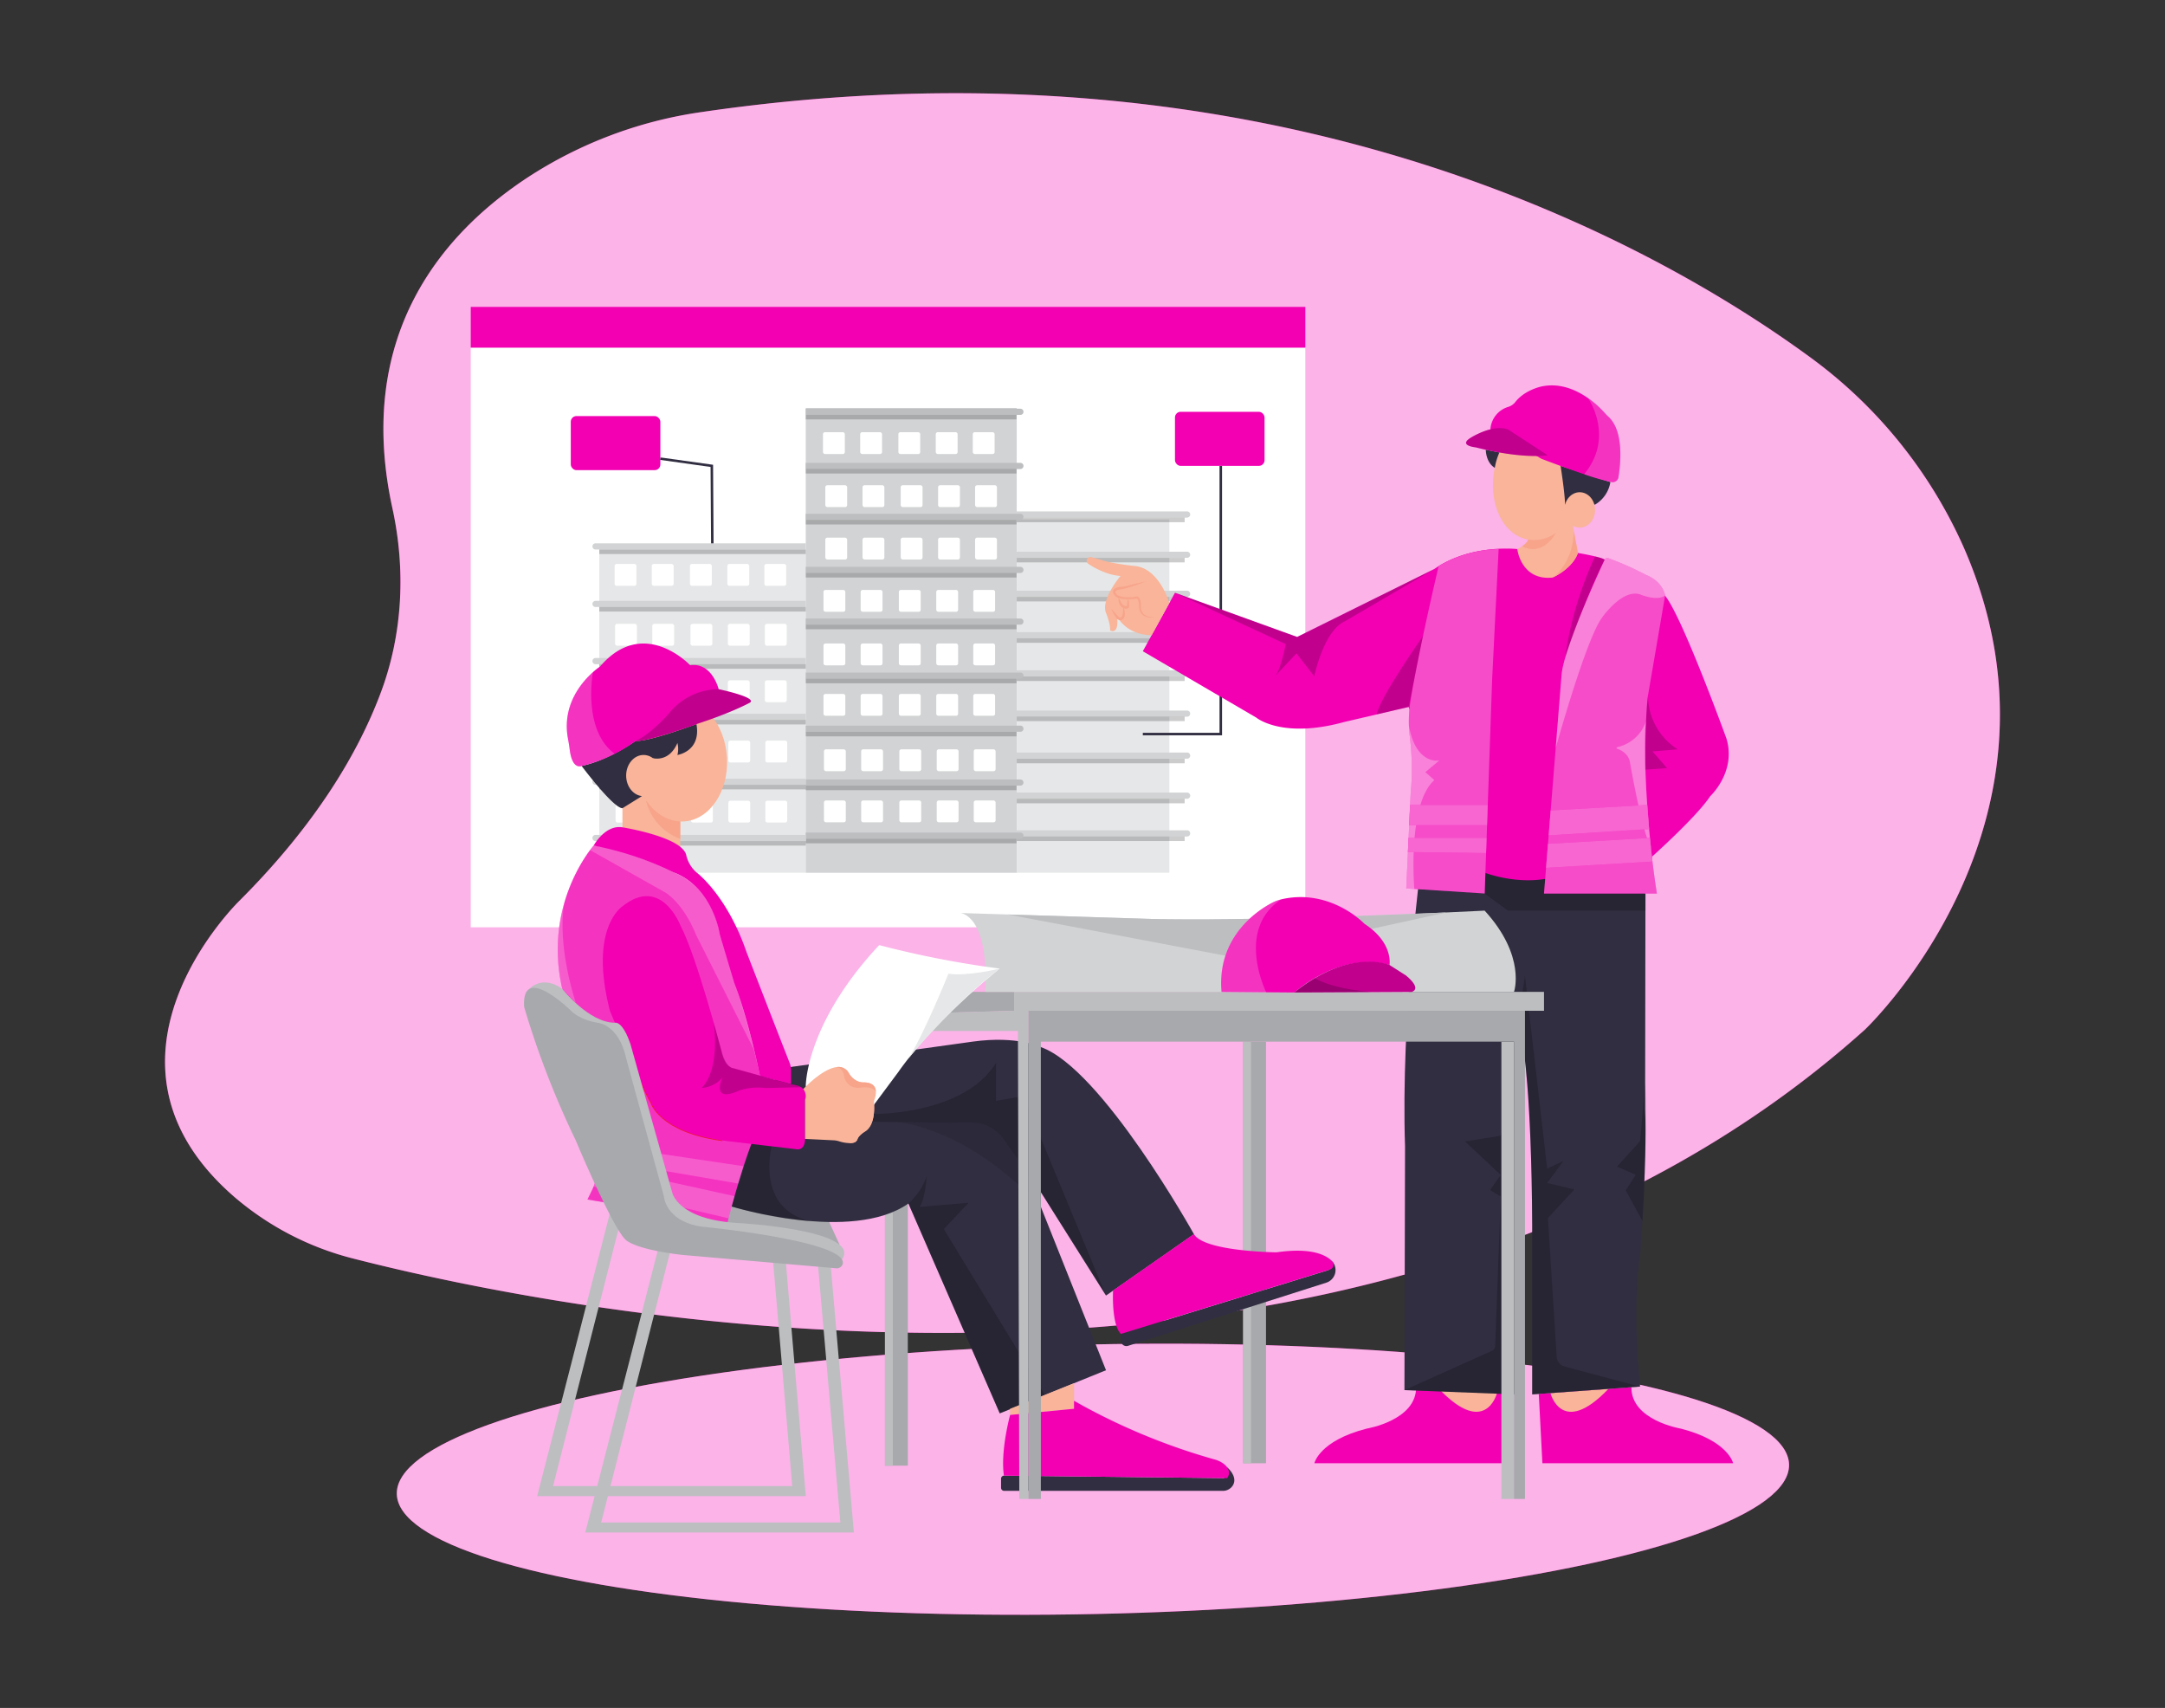 <svg id="bcc8d5fb-15c5-4c25-a230-1be13805c1eb" data-name="Layer 1" xmlns="http://www.w3.org/2000/svg" width="865.76" height="682.89" viewBox="0 0 865.76 682.89"><rect x="0" y="0" width="865.76" height="682.89" fill="#333333" stroke="none"/><ellipse cx="437.09" cy="591.42" rx="278.44" ry="53.89" transform="translate(-12.43 9.39) rotate(-1.21)" fill="#f200b2"/><ellipse cx="437.09" cy="591.42" rx="278.44" ry="53.89" transform="translate(-12.43 9.39) rotate(-1.21)" fill="#fff" opacity="0.7"/><path d="M745.72,411.71s87.79-82.84,39.56-192.84a189.18,189.18,0,0,0-62-76.45C662.89,98.36,510.15,11.15,280.39,44.83a171.42,171.42,0,0,0-69.2,26c-33.73,22.12-69.47,62.76-54.27,132.39,5.37,24.61,4.16,50.28-4.7,73.86-8.77,23.37-25.4,52-56.35,82.95,0,0-66,63.7-1.79,118.85a117.14,117.14,0,0,0,47.39,24.38C221.46,523.75,545,591.73,745.72,411.71Z" fill="#f200b2"/><path d="M745.72,411.71s87.79-82.84,39.56-192.84a189.18,189.18,0,0,0-62-76.45C662.89,98.36,510.15,11.15,280.39,44.83a171.42,171.42,0,0,0-69.2,26c-33.73,22.12-69.47,62.76-54.27,132.39,5.37,24.61,4.16,50.28-4.7,73.86-8.77,23.37-25.4,52-56.35,82.95,0,0-66,63.7-1.79,118.85a117.14,117.14,0,0,0,47.39,24.38C221.46,523.75,545,591.73,745.72,411.71Z" fill="#fff" opacity="0.7"/><rect x="188.25" y="138.99" width="333.74" height="231.77" fill="#fff"/><rect x="406.57" y="207.68" width="61.04" height="141.27" fill="#e6e7e8"/><rect x="239.64" y="219.7" width="82.57" height="129.25" fill="#e6e7e8"/><rect x="322.21" y="163.1" width="84.36" height="185.86" fill="#d1d3d4"/><path d="M407.8,204.51H476a0,0,0,0,1,0,0V207a0,0,0,0,1,0,0H407.8a1.23,1.23,0,0,1-1.23-1.23v0a1.23,1.23,0,0,1,1.23-1.23Z" transform="translate(882.52 411.48) rotate(180)" fill="#d1d3d4"/><rect x="406.57" y="206.97" width="67.16" height="1.82" transform="translate(880.3 415.76) rotate(-180)" opacity="0.2"/><path d="M407.8,220.57H476a0,0,0,0,1,0,0V223a0,0,0,0,1,0,0H407.8a1.23,1.23,0,0,1-1.23-1.23v0A1.23,1.23,0,0,1,407.8,220.57Z" transform="translate(882.52 443.6) rotate(-180)" fill="#d1d3d4"/><rect x="406.57" y="223.03" width="67.16" height="1.82" transform="translate(880.3 447.89) rotate(-180)" opacity="0.2"/><path d="M407.8,236.18H476a0,0,0,0,1,0,0v2.46a0,0,0,0,1,0,0H407.8a1.23,1.23,0,0,1-1.23-1.23v0A1.23,1.23,0,0,1,407.8,236.18Z" transform="translate(882.52 474.83) rotate(-180)" fill="#d1d3d4"/><rect x="406.57" y="238.64" width="67.16" height="1.82" transform="translate(880.3 479.11) rotate(-180)" opacity="0.2"/><path d="M407.8,252.74H476a0,0,0,0,1,0,0v2.46a0,0,0,0,1,0,0H407.8a1.23,1.23,0,0,1-1.23-1.23v0A1.23,1.23,0,0,1,407.8,252.74Z" transform="translate(882.52 507.93) rotate(180)" fill="#d1d3d4"/><rect x="406.57" y="255.2" width="67.16" height="1.82" transform="translate(880.3 512.21) rotate(-180)" opacity="0.2"/><path d="M407.8,268H476a0,0,0,0,1,0,0v2.46a0,0,0,0,1,0,0H407.8a1.23,1.23,0,0,1-1.23-1.23v0A1.23,1.23,0,0,1,407.8,268Z" transform="translate(882.52 538.45) rotate(-180)" fill="#d1d3d4"/><rect x="406.57" y="270.46" width="67.16" height="1.82" transform="translate(880.3 542.74) rotate(-180)" opacity="0.2"/><path d="M407.8,284H476a0,0,0,0,1,0,0v2.46a0,0,0,0,1,0,0H407.8a1.23,1.23,0,0,1-1.23-1.23v0A1.23,1.23,0,0,1,407.8,284Z" transform="translate(882.52 570.56) rotate(-180)" fill="#d1d3d4"/><rect x="406.57" y="286.51" width="67.16" height="1.82" transform="translate(880.3 574.84) rotate(-180)" opacity="0.2"/><path d="M407.8,300.89H476a0,0,0,0,1,0,0v2.46a0,0,0,0,1,0,0H407.8a1.23,1.23,0,0,1-1.23-1.23v0a1.23,1.23,0,0,1,1.23-1.23Z" transform="translate(882.52 604.24) rotate(-180)" fill="#d1d3d4"/><rect x="406.57" y="303.35" width="67.16" height="1.82" transform="translate(880.3 608.53) rotate(-180)" opacity="0.2"/><path d="M407.8,316.9H476a0,0,0,0,1,0,0v2.46a0,0,0,0,1,0,0H407.8a1.23,1.23,0,0,1-1.23-1.23v0a1.23,1.23,0,0,1,1.23-1.23Z" transform="translate(882.52 636.26) rotate(180)" fill="#d1d3d4"/><rect x="406.57" y="319.36" width="67.16" height="1.82" transform="translate(880.3 640.54) rotate(-180)" opacity="0.2"/><path d="M407.8,332H476a0,0,0,0,1,0,0v2.46a0,0,0,0,1,0,0H407.8a1.23,1.23,0,0,1-1.23-1.23v0A1.23,1.23,0,0,1,407.8,332Z" transform="translate(882.52 666.45) rotate(-180)" fill="#d1d3d4"/><rect x="406.57" y="334.46" width="67.16" height="1.82" transform="translate(880.3 670.73) rotate(-180)" opacity="0.2"/><polygon points="488.68 294 457 294 457 293 487.68 293 487.68 186.26 488.68 186.26 488.68 294" fill="#312e41"/><rect x="469.86" y="164.65" width="35.82" height="21.62" rx="2.27" fill="#f200b2"/><polygon points="335.75 497.72 330.9 487.12 292.61 475.55 282.76 487.12 290.57 494.78 335.75 497.72" fill="#a7a9ac"/><path d="M490.74,586.71,489.56,591l-88-1a1.23,1.23,0,0,0-1.25,1.23v3.62a1.24,1.24,0,0,0,1.24,1.24h87.4a4.7,4.7,0,0,0,3.94-2C495.31,590.49,490.74,586.71,490.74,586.71Z" fill="#312e41"/><rect x="497.13" y="416.48" width="9.13" height="168.57" fill="#a7a9ac"/><rect x="497.13" y="416.48" width="3.15" height="168.57" fill="#bcbec0"/><path d="M532.67,504.27c1.07,2.16-.65,3.23-1.79,3.67l-.88.27h0l-81.76,25.18V536a2.2,2.2,0,0,0,2.87,2.1l79.23-25.24a5.3,5.3,0,0,0,2.64-8.27A4.57,4.57,0,0,0,532.67,504.27Z" fill="#312e41"/><rect x="353.89" y="417.44" width="9.13" height="168.57" fill="#a7a9ac"/><rect x="353.89" y="417.44" width="3.15" height="168.57" fill="#bcbec0"/><path d="M292.61,482.41s48,14.71,70.65-1.21l36.53,83.9,42.49-17.24-26.06-65.33v-5.9L442.28,518l35.16-24.54s-36.85-66.23-61.22-74.8c0,0-9.22-4.67-27.22-2.19l-72.77,10.14-23.62,21Z" fill="#312e41"/><path d="M615.34,557.34l1.45,27.71h76.28s-1.93-9-21-13.86c0,0-19.86-3.28-19.69-16.56Z" fill="#f200b2"/><path d="M603.33,557.34l-1.45,27.71H525.6s1.93-9,21-13.86c0,0,19.85-3.28,19.69-16.56Z" fill="#f200b2"/><path d="M620,557s4.51,17.91,23.21-1.69Z" fill="#f9b499"/><path d="M598.64,557s-4.51,17.91-23.22-1.69Z" fill="#f9b499"/><path d="M657.86,443.53c.85,22-2,58.28-2,58.28-3.43,22,0,52.57,0,52.57l-43.15,3.15V489.81c-.28-53.71-3.71-72-3.71-72l-2.86,139.72-44.52-1.72.24-97.43c-1.72-51.43,6.28-111.85,6.28-111.85l69.43-5.86L658,357.27Z" fill="#312e41"/><polygon points="593.68 357.27 603 364.1 658.02 364.1 658.02 357.27 637.57 340.67 593.68 344.37 593.68 357.27" opacity="0.2"/><path d="M683.86,318.38c-5.43,8.29-23.72,24.57-23.72,24.57l-41.29,8.29c-13.28,2.57-25.85-2.57-25.85-2.57l-29.71-66-25.72,6c-24.86,6.86-35.14-1.72-35.14-1.72L457,260.38,469.86,237l48.85,17.67,54.91-27.2c14.45-10.08,33.09-7.94,33.09-7.94s18.15.57,24.29,1.57c4.15.68,7.38,1.48,9,1.93a9.3,9.3,0,0,1,2.25,1l23.56,14.11c6.85,8.28,24.57,57.14,24.57,57.14C694.43,308.67,683.86,318.38,683.86,318.38Z" fill="#f200b2"/><path d="M631,221.1c-2.22,6.23-9.65,9.63-10.12,9.84h0c-12.72,1.29-14.15-11.42-14.15-11.42,6.29-2.86,4.43-6.29,4.43-6.29l17.22-6,1,5.14h0Z" fill="#f9b499"/><path d="M611.14,213.24s1.85,2-2.43,5.19c0,0,7.48,4.67,13.38-5.19Z" fill="#f7a48b"/><path d="M631,221.1c-2.07,5.79-8.63,9.13-9.92,9.75a0,0,0,0,1,0,0c8.34-6.48,8.29-18,8.28-18.42Z" fill="#f7a48b"/><ellipse cx="615.82" cy="190.74" rx="25.45" ry="18.45" transform="translate(306.11 756.16) rotate(-78.5)" fill="#f9b499"/><path d="M599.29,219.54l-2.58,51.7-3,86-28.1-1.8-3.26-.21,1.76-37.81a105.53,105.53,0,0,0-.34-22.91c-.18-1.45-.3-2.9-.35-4.36a51.61,51.61,0,0,1,.6-9.69c3-19.09,11.27-54.1,11.27-54.1A49.65,49.65,0,0,1,599.29,219.54Z" fill="#f200b2"/><path d="M599.29,219.54l-2.58,51.7-3,86-28.1-1.8-3.26-.21,1.76-37.81a105.53,105.53,0,0,0-.34-22.91c-.18-1.45-.3-2.9-.35-4.36a51.61,51.61,0,0,1,.6-9.69c3-19.09,11.27-54.1,11.27-54.1A49.65,49.65,0,0,1,599.29,219.54Z" fill="#fff" opacity="0.3"/><path d="M662.57,357.27H617.43L621.71,304l.39-4.79,2.33-28.92c.52-10.09,14.62-40.79,17.28-46.51a1.14,1.14,0,0,1,1.4-.6,118.69,118.69,0,0,1,15.14,6.72c6.86,2.68,7.61,8.25,7.61,8.25l-6.86,40C655.29,313.81,662.57,357.27,662.57,357.27Z" fill="#f200b2"/><path d="M662.57,357.27H617.43L621.71,304l.39-4.79,2.33-28.92c.52-10.09,14.62-40.79,17.28-46.51a1.14,1.14,0,0,1,1.4-.6,118.69,118.69,0,0,1,15.14,6.72c6.86,2.68,7.61,8.25,7.61,8.25l-6.86,40C655.29,313.81,662.57,357.27,662.57,357.27Z" fill="#fff" opacity="0.3"/><path d="M612.71,557.53V489.81c-.28-53.71-3.71-72-3.71-72l-2.86,139.72-44.52-1.72,35-15.73a2.17,2.17,0,0,0,1.28-1.9l2.23-59.8-4.28-2.57,4.28-6-14.28-13.43,14.28-2.28,9.68-64,8.89,77.14,6.58-3.14L618.71,473l10.86,2.58L619,487l3.51,55.51a4.28,4.28,0,0,0,3.17,3.86l29.85,8a.06.06,0,0,1,0,.11Z" opacity="0.2"/><path d="M573.62,227.47l-35.76,20.91c-8.57,3.72-12.29,22-12.29,22l-7.14-9.14-8.57,9.14c2.28-2.28,4.28-12.85,4.28-12.85L469.86,237l48.85,17.67Z" opacity="0.2"/><path d="M550.51,285.65l12.78-3,5.7-28.23S551.74,278.91,550.51,285.65Z" opacity="0.2"/><path d="M570,308.72l3.58,3.2c-10.89,9.57-8,43.55-8,43.55l-3.26-.21,1.76-37.81a105.53,105.53,0,0,0-.34-22.91c-.18-1.45-.3-2.9-.35-4.36h0c2.93,15.92,12.18,13.87,12.18,13.87Z" fill="#fff" opacity="0.3"/><path d="M658.22,288.4a15.71,15.71,0,0,1-11.54,10.35.31.31,0,0,0,0,.6c1.65.59,4.43,2,5.1,5.26,0,0,4.78,27.9,8.41,34.12C660.14,338.73,656.43,302,658.22,288.4Z" fill="#fff" opacity="0.3"/><path d="M659,278.1a25.55,25.55,0,0,0,11.89,21.5l-10.07.85,5.78,6.65-8.67.64S657.94,284.26,659,278.1Z" opacity="0.2"/><path d="M665.86,238.1c-3.18,2.45-10-.44-10-.44-7.25-2.36-15.35,9.45-15.35,9.45-6.58,9.28-18.42,52.08-18.42,52.08v0l2.33-28.92c.52-10.09,14.62-40.79,17.28-46.51a1.14,1.14,0,0,1,1.4-.6,118.69,118.69,0,0,1,15.14,6.72C665.11,232.53,665.86,238.1,665.86,238.1Z" fill="#fff" opacity="0.3"/><polygon points="620.1 324.03 658.72 321.85 659.47 331.48 619.29 334.01 620.1 324.03" fill="#f200b2"/><polygon points="620.1 324.03 658.72 321.85 659.47 331.48 619.29 334.01 620.1 324.03" fill="#fff" opacity="0.4"/><polygon points="619.02 337.38 659.79 335.02 660.79 344.47 618.25 346.99 619.02 337.38" fill="#f200b2"/><polygon points="619.02 337.38 659.79 335.02 660.79 344.47 618.25 346.99 619.02 337.38" fill="#fff" opacity="0.4"/><path d="M637.85,222.47S628.73,241,626,262.57c0,0,8.1-24.26,15.69-38.84A21.28,21.28,0,0,0,637.85,222.47Z" opacity="0.2"/><path d="M657.88,432.76l-2,23.47-9.26,10.23,7.49,3.24-4,6.24,6.67,12.25S658.92,456.48,657.88,432.76Z" opacity="0.2"/><path d="M624.06,186.27s1.74,11,1.79,15.48h12a12.79,12.79,0,0,0,6.12-9Z" fill="#312e41"/><path d="M594.16,179.82s-.07,5,3.59,7.24a25.79,25.79,0,0,1,1.85-6.15Z" fill="#312e41"/><rect x="405.52" y="396.58" width="211.91" height="7.56" fill="#bcbec0"/><rect x="600.39" y="416.48" width="5.04" height="182.85" fill="#bcbec0"/><polygon points="405.52 404.14 360.52 405.39 360.52 396.58 405.52 396.58 405.52 404.14" fill="#a7a9ac"/><path d="M237.39,338.1s-20.46,23-12.54,57.28l13.6,67.19a20.88,20.88,0,0,1-1.72,13.33l-1.8,3.7L290.85,489s4.7-18.94,9.64-31.65l3.44-27.06s-3-14.87-8.67-32.8l-7.41-23.77s-1.72-18.19-18.85-25.07C269,348.67,251.65,339.75,237.39,338.1Z" fill="#f200b2"/><path d="M237.39,338.1s-20.46,23-12.54,57.28l13.6,67.19a20.88,20.88,0,0,1-1.72,13.33l-1.8,3.7L290.85,489s4.7-18.94,9.64-31.65l3.44-27.06s-3-14.87-8.67-32.8l-7.41-23.77s-1.72-18.19-18.85-25.07C269,348.67,251.65,339.75,237.39,338.1Z" fill="#fff" opacity="0.2"/><path d="M288.43,455.93c-24.58-3.44-28-14.9-28-14.9-1.39-2.45-3.24-6.3-5.21-10.6h0s8.81,8.68,15.67,11.46C270.93,441.88,282.57,445.77,288.43,455.93Z" fill="none" stroke="#ed1c24" stroke-miterlimit="10" stroke-width="0.5"/><path d="M236,339.9l30,16.91s7.07,3.86,12.43,17.14l23.14,45.86s-3.26-13.7-9.24-31.71l-4.48-14.36s-1.27-17.81-18.85-25.07c0,0-18.85-9.78-31.61-10.57Z" fill="#fff" opacity="0.2"/><path d="M230.29,401s-7.59-22-4.66-39.84a65.46,65.46,0,0,0-.78,34.22Z" fill="#fff" opacity="0.2"/><polygon points="237.39 457.36 297.34 466.29 295.2 473.21 238.61 463.49 237.39 457.36" fill="#fff" opacity="0.2"/><path d="M237.39,474.4l53.95,12.72,2.39-8.85-54.88-12.13A19,19,0,0,1,237.39,474.4Z" fill="#fff" opacity="0.2"/><path d="M349.42,445.4s36,.44,48.86-20.41v15.16l11-1.89,33,79.75-26.06-41.38-14.85-21.07a15.73,15.73,0,0,0-10.7-6.59,36,36,0,0,0-9.15,0l-32.75-.48A13.33,13.33,0,0,0,349.42,445.4Z" opacity="0.2"/><path d="M358.45,448.61s27.44,1.41,57.77,33.92v-5.9l-14.85-21.07s-4.82-9-19.85-6.61Z" opacity="0.1"/><path d="M363.26,481.2a26,26,0,0,0,7.31-11s-.43,8.71-2.79,12.36l19.56-1.65-9.91,10.5,40.44,66.39-18.08,7.33Z" opacity="0.2"/><path d="M292.61,482.41l7.88-25,8.1,1s-6.67,24.83,15.65,29.9A156.56,156.56,0,0,1,292.61,482.41Z" opacity="0.2"/><path d="M445.11,516s-.74,13.48,3.13,17.35l83.55-25.73a2.05,2.05,0,0,0,.88-3.39c-2.43-2.47-8.3-5.51-22.17-3.51,0,0-29-.26-33.06-7.29Z" fill="#f200b2"/><polygon points="403.93 563.27 403.93 565.74 429.52 563.27 429.52 553.04 403.93 563.27" fill="#f9b499"/><path d="M403.93,565.74S400,580.13,401.46,590l89.28,1s2.53-3-1.8-6a10.48,10.48,0,0,0-3.19-1.45,252.75,252.75,0,0,1-41-15.48c-5.4-2.59-10.49-5.27-15.26-8v3.2Z" fill="#f200b2"/><polygon points="263.48 498.3 234.06 612.73 341.45 612.73 332.08 504.86 326.92 503.58 336.06 608.74 240.39 608.74 268.53 498.3 263.48 498.3" fill="#bcbec0"/><polygon points="244.24 483.75 214.82 598.19 322.22 598.19 313.32 493.9 308.16 492.63 316.82 594.2 221.15 594.2 249.29 483.75 244.24 483.75" fill="#bcbec0"/><path d="M605.43,396.58H394c1.49-31.12-10-31.53-10-31.53l19.08.59h0l50.62,1.57c33.15,1.34,95.9-1.11,124.77-2.39,9.42-.42,15.23-.72,15.23-.72C610.43,382.41,605.43,396.58,605.43,396.58Z" fill="#d1d3d4"/><path d="M578.45,364.82l-83.4,18.24-92-17.42,50.62,1.57C486.83,368.55,549.58,366.1,578.45,364.82Z" fill="#bcbec0"/><path d="M555.64,385.83c-20.08-5.5-38,11-38,11l-11.25-.09-17.92-.15c-1.9-21.76,14.07-32.36,20-35.51a16.47,16.47,0,0,1,4.15-1.55c19.52-4.4,33,9.82,33,9.82C557.33,377,555.64,385.83,555.64,385.83Z" fill="#f200b2"/><path d="M506.35,396.73l0,.09-18-.24c-1.9-21.76,14.07-32.36,20-35.51a16.47,16.47,0,0,1,4.15-1.55C494.4,371.26,505.56,395.08,506.35,396.73Z" fill="#fff" opacity="0.2"/><path d="M517.6,396.82l46.91-.24s4.4-.94-2.19-6.48l-6.68-4.27S540,378.86,517.6,396.82Z" fill="#f200b2"/><path d="M517.6,396.82l46.91-.24s4.4-.94-2.19-6.48l-6.68-4.27S540,378.86,517.6,396.82Z" opacity="0.2"/><path d="M525.8,391.11s6.38,4.23,22.65,5.49l-30.85.22A71.31,71.31,0,0,1,525.8,391.11Z" opacity="0.2"/><rect x="188.25" y="122.71" width="333.74" height="16.28" fill="#f200b2"/><path d="M238.14,217.24h84.07a0,0,0,0,1,0,0v2.46a0,0,0,0,1,0,0H238.14a1.23,1.23,0,0,1-1.23-1.23v0A1.23,1.23,0,0,1,238.14,217.24Z" fill="#d1d3d4"/><rect x="239.64" y="219.7" width="82.57" height="1.82" opacity="0.2"/><path d="M323.44,163.41h85.85a0,0,0,0,1,0,0v2.46a0,0,0,0,1,0,0H323.44a1.23,1.23,0,0,1-1.23-1.23v0A1.23,1.23,0,0,1,323.44,163.41Z" transform="translate(731.49 329.29) rotate(-180)" fill="#bcbec0"/><rect x="322.21" y="165.88" width="84.29" height="1.82" transform="translate(728.7 333.57) rotate(-180)" opacity="0.2"/><path d="M323.44,185h85.85a0,0,0,0,1,0,0v2.46a0,0,0,0,1,0,0H323.44a1.23,1.23,0,0,1-1.23-1.23v0a1.23,1.23,0,0,1,1.23-1.23Z" transform="translate(731.49 372.53) rotate(-180)" fill="#bcbec0"/><rect x="322.21" y="187.49" width="84.29" height="1.82" transform="translate(728.7 376.81) rotate(-180)" opacity="0.2"/><path d="M323.44,205.42h85.85a0,0,0,0,1,0,0v2.46a0,0,0,0,1,0,0H323.44a1.23,1.23,0,0,1-1.23-1.23v0a1.23,1.23,0,0,1,1.23-1.23Z" transform="translate(731.49 413.3) rotate(-180)" fill="#bcbec0"/><rect x="322.21" y="207.88" width="84.29" height="1.82" transform="translate(728.7 417.58) rotate(-180)" opacity="0.2"/><path d="M323.44,226.63h85.85a0,0,0,0,1,0,0v2.46a0,0,0,0,1,0,0H323.44a1.23,1.23,0,0,1-1.23-1.23v0a1.23,1.23,0,0,1,1.23-1.23Z" transform="translate(731.49 455.73) rotate(180)" fill="#bcbec0"/><rect x="322.21" y="229.1" width="84.29" height="1.82" transform="translate(728.7 460.01) rotate(-180)" opacity="0.2"/><path d="M323.44,247.3h85.85a0,0,0,0,1,0,0v2.46a0,0,0,0,1,0,0H323.44a1.23,1.23,0,0,1-1.23-1.23v0a1.23,1.23,0,0,1,1.23-1.23Z" transform="translate(731.49 497.06) rotate(180)" fill="#bcbec0"/><rect x="322.21" y="249.76" width="84.29" height="1.82" transform="translate(728.7 501.35) rotate(-180)" opacity="0.2"/><path d="M323.44,268.91h85.85a0,0,0,0,1,0,0v2.46a0,0,0,0,1,0,0H323.44a1.23,1.23,0,0,1-1.23-1.23v0a1.23,1.23,0,0,1,1.23-1.23Z" transform="translate(731.49 540.28) rotate(180)" fill="#bcbec0"/><rect x="322.21" y="271.37" width="84.29" height="1.82" transform="translate(728.7 544.56) rotate(-180)" opacity="0.2"/><path d="M323.44,290.12h85.85a0,0,0,0,1,0,0v2.46a0,0,0,0,1,0,0H323.44a1.23,1.23,0,0,1-1.23-1.23v0a1.23,1.23,0,0,1,1.23-1.23Z" transform="translate(731.49 582.71) rotate(-180)" fill="#bcbec0"/><rect x="322.21" y="292.58" width="84.29" height="1.82" transform="translate(728.7 586.99) rotate(-180)" opacity="0.2"/><path d="M323.44,311.66h85.85a0,0,0,0,1,0,0v2.46a0,0,0,0,1,0,0H323.44a1.23,1.23,0,0,1-1.23-1.23v0A1.23,1.23,0,0,1,323.44,311.66Z" transform="translate(731.49 625.78) rotate(-180)" fill="#bcbec0"/><rect x="322.21" y="314.12" width="84.29" height="1.82" transform="translate(728.7 630.06) rotate(-180)" opacity="0.2"/><path d="M323.44,332.91h85.85a0,0,0,0,1,0,0v2.46a0,0,0,0,1,0,0H323.44a1.23,1.23,0,0,1-1.23-1.23v0A1.23,1.23,0,0,1,323.44,332.91Z" transform="translate(731.49 668.27) rotate(180)" fill="#bcbec0"/><rect x="322.21" y="335.37" width="84.29" height="1.82" transform="translate(728.7 672.55) rotate(-180)" opacity="0.2"/><path d="M238.14,240.24h84.07a0,0,0,0,1,0,0v2.46a0,0,0,0,1,0,0H238.14a1.23,1.23,0,0,1-1.23-1.23v0A1.23,1.23,0,0,1,238.14,240.24Z" fill="#d1d3d4"/><rect x="239.64" y="242.7" width="82.57" height="1.82" opacity="0.2"/><path d="M238.14,263.1h84.07a0,0,0,0,1,0,0v2.46a0,0,0,0,1,0,0H238.14a1.23,1.23,0,0,1-1.23-1.23v0A1.23,1.23,0,0,1,238.14,263.1Z" fill="#d1d3d4"/><rect x="239.64" y="265.56" width="82.57" height="1.82" opacity="0.2"/><path d="M238.14,285.38h84.07a0,0,0,0,1,0,0v2.46a0,0,0,0,1,0,0H238.14a1.23,1.23,0,0,1-1.23-1.23v0A1.23,1.23,0,0,1,238.14,285.38Z" fill="#d1d3d4"/><rect x="239.64" y="287.84" width="82.57" height="1.82" opacity="0.2"/><path d="M238.14,311.34h84.07a0,0,0,0,1,0,0v2.46a0,0,0,0,1,0,0H238.14a1.23,1.23,0,0,1-1.23-1.23v0a1.23,1.23,0,0,1,1.23-1.23Z" fill="#d1d3d4"/><rect x="239.64" y="313.8" width="82.57" height="1.82" opacity="0.2"/><path d="M238.14,333.82h84.07a0,0,0,0,1,0,0v2.46a0,0,0,0,1,0,0H238.14A1.23,1.23,0,0,1,236.9,335v0A1.23,1.23,0,0,1,238.14,333.82Z" fill="#d1d3d4"/><rect x="239.64" y="336.28" width="82.57" height="1.82" opacity="0.2"/><rect x="245.77" y="225.48" width="8.74" height="8.74" rx="0.79" fill="#fff"/><rect x="260.64" y="225.48" width="8.74" height="8.74" rx="0.79" fill="#fff"/><rect x="275.91" y="225.48" width="8.74" height="8.74" rx="0.79" fill="#fff"/><rect x="290.87" y="225.48" width="8.74" height="8.74" rx="0.79" fill="#fff"/><rect x="305.66" y="225.48" width="8.74" height="8.74" rx="0.79" fill="#fff"/><rect x="329.1" y="172.8" width="8.74" height="8.74" rx="0.79" fill="#fff"/><rect x="343.98" y="172.8" width="8.74" height="8.74" rx="0.79" fill="#fff"/><rect x="359.25" y="172.8" width="8.74" height="8.74" rx="0.79" fill="#fff"/><rect x="374.2" y="172.8" width="8.74" height="8.74" rx="0.79" fill="#fff"/><rect x="389" y="172.8" width="8.74" height="8.74" rx="0.79" fill="#fff"/><rect x="330.03" y="194.01" width="8.74" height="8.74" rx="0.79" fill="#fff"/><rect x="344.91" y="194.01" width="8.74" height="8.74" rx="0.79" fill="#fff"/><rect x="360.18" y="194.01" width="8.74" height="8.74" rx="0.79" fill="#fff"/><rect x="375.13" y="194.01" width="8.74" height="8.74" rx="0.79" fill="#fff"/><rect x="389.93" y="194.01" width="8.74" height="8.74" rx="0.79" fill="#fff"/><rect x="330.03" y="214.97" width="8.74" height="8.74" rx="0.79" fill="#fff"/><rect x="344.91" y="214.97" width="8.74" height="8.74" rx="0.79" fill="#fff"/><rect x="360.18" y="214.97" width="8.74" height="8.74" rx="0.79" fill="#fff"/><rect x="375.13" y="214.97" width="8.74" height="8.74" rx="0.79" fill="#fff"/><rect x="389.93" y="214.97" width="8.74" height="8.74" rx="0.79" fill="#fff"/><rect x="329.3" y="235.87" width="8.74" height="8.74" rx="0.79" fill="#fff"/><rect x="344.17" y="235.87" width="8.74" height="8.74" rx="0.79" fill="#fff"/><rect x="359.44" y="235.87" width="8.74" height="8.74" rx="0.79" fill="#fff"/><rect x="374.4" y="235.87" width="8.74" height="8.74" rx="0.79" fill="#fff"/><rect x="389.19" y="235.87" width="8.74" height="8.74" rx="0.79" fill="#fff"/><rect x="329.3" y="257.28" width="8.74" height="8.74" rx="0.79" fill="#fff"/><rect x="344.17" y="257.28" width="8.74" height="8.74" rx="0.79" fill="#fff"/><rect x="359.44" y="257.28" width="8.74" height="8.74" rx="0.79" fill="#fff"/><rect x="374.4" y="257.28" width="8.74" height="8.74" rx="0.79" fill="#fff"/><rect x="389.19" y="257.28" width="8.74" height="8.74" rx="0.79" fill="#fff"/><rect x="329.3" y="277.45" width="8.74" height="8.74" rx="0.79" fill="#fff"/><rect x="344.17" y="277.45" width="8.74" height="8.74" rx="0.79" fill="#fff"/><rect x="359.44" y="277.45" width="8.74" height="8.74" rx="0.79" fill="#fff"/><rect x="374.4" y="277.45" width="8.74" height="8.74" rx="0.79" fill="#fff"/><rect x="389.19" y="277.45" width="8.74" height="8.74" rx="0.79" fill="#fff"/><rect x="329.49" y="299.6" width="8.74" height="8.74" rx="0.79" fill="#fff"/><rect x="344.37" y="299.6" width="8.74" height="8.74" rx="0.79" fill="#fff"/><rect x="359.64" y="299.6" width="8.74" height="8.74" rx="0.79" fill="#fff"/><rect x="374.59" y="299.6" width="8.74" height="8.74" rx="0.79" fill="#fff"/><rect x="389.39" y="299.6" width="8.74" height="8.74" rx="0.79" fill="#fff"/><rect x="329.49" y="320.05" width="8.74" height="8.74" rx="0.79" fill="#fff"/><rect x="344.37" y="320.05" width="8.74" height="8.74" rx="0.79" fill="#fff"/><rect x="359.64" y="320.05" width="8.74" height="8.74" rx="0.79" fill="#fff"/><rect x="374.59" y="320.05" width="8.74" height="8.74" rx="0.79" fill="#fff"/><rect x="389.39" y="320.05" width="8.74" height="8.74" rx="0.79" fill="#fff"/><rect x="245.96" y="249.44" width="8.74" height="8.74" rx="0.79" fill="#fff"/><rect x="260.84" y="249.44" width="8.74" height="8.74" rx="0.79" fill="#fff"/><rect x="276.11" y="249.44" width="8.74" height="8.74" rx="0.79" fill="#fff"/><rect x="291.06" y="249.44" width="8.74" height="8.74" rx="0.79" fill="#fff"/><rect x="305.86" y="249.44" width="8.74" height="8.74" rx="0.79" fill="#fff"/><rect x="245.96" y="272.01" width="8.74" height="8.74" rx="0.79" fill="#fff"/><rect x="260.84" y="272.01" width="8.74" height="8.74" rx="0.79" fill="#fff"/><rect x="276.11" y="272.01" width="8.74" height="8.74" rx="0.79" fill="#fff"/><rect x="291.06" y="272.01" width="8.74" height="8.74" rx="0.79" fill="#fff"/><rect x="305.86" y="272.01" width="8.74" height="8.74" rx="0.79" fill="#fff"/><rect x="246.16" y="296.13" width="8.74" height="8.74" rx="0.79" fill="#fff"/><rect x="261.04" y="296.13" width="8.74" height="8.74" rx="0.79" fill="#fff"/><rect x="276.31" y="296.13" width="8.74" height="8.74" rx="0.79" fill="#fff"/><rect x="291.26" y="296.13" width="8.74" height="8.74" rx="0.79" fill="#fff"/><rect x="306.06" y="296.13" width="8.74" height="8.74" rx="0.79" fill="#fff"/><rect x="246.16" y="320.14" width="8.74" height="8.74" rx="0.79" fill="#fff"/><rect x="261.04" y="320.14" width="8.74" height="8.74" rx="0.79" fill="#fff"/><rect x="276.31" y="320.14" width="8.74" height="8.74" rx="0.79" fill="#fff"/><rect x="291.26" y="320.14" width="8.74" height="8.74" rx="0.79" fill="#fff"/><rect x="306.06" y="320.14" width="8.74" height="8.74" rx="0.79" fill="#fff"/><rect x="228.25" y="166.36" width="35.82" height="21.62" rx="2.27" fill="#f200b2"/><polygon points="284.35 217.24 284.15 186.7 264 183.88 264.14 182.9 285.15 185.83 285.35 217.24 284.35 217.24" fill="#312e41"/><path d="M647.2,190.84a2.35,2.35,0,0,1-2.72,1.92,92,92,0,0,1-11-3.15c-8.2-2.75-17.12-6.2-17.12-6.2L596,171.58a10.06,10.06,0,0,1,7.25-8.93,5.72,5.72,0,0,0,2.71-1.9c3.82-4.91,10.47-6.22,10.47-6.22,7.42-1.59,14,1.41,18.73,4.74a39.1,39.1,0,0,1,6.89,6.24,12.44,12.44,0,0,0,1,1C649.58,172.33,648,185.82,647.2,190.84Z" fill="#f200b2"/><path d="M644.48,192.76a92,92,0,0,1-11-3.15c12.38-15,1.61-30.34,1.61-30.34a39.1,39.1,0,0,1,6.89,6.24,12.44,12.44,0,0,0,1,1c6.6,5.87,5.06,19.36,4.22,24.38A2.35,2.35,0,0,1,644.48,192.76Z" fill="#fff" opacity="0.2"/><path d="M590.11,178.86s-7-.65-2.09-3.77c0,0,8.72-5.6,14.82-3.42a3.75,3.75,0,0,1,.77.4L618.85,182S609.62,183.8,590.11,178.86Z" fill="#f200b2"/><path d="M590.11,178.86s-7-.65-2.09-3.77c0,0,8.72-5.6,14.82-3.42a3.75,3.75,0,0,1,.77.4L618.85,182S609.62,183.8,590.11,178.86Z" opacity="0.2"/><ellipse cx="631.71" cy="203.88" rx="6.14" ry="7.07" fill="#f9b499"/><polygon points="563.87 321.85 594.92 321.85 594.64 329.94 563.5 329.94 563.87 321.85" fill="#f200b2"/><polygon points="563.87 321.85 594.92 321.85 594.64 329.94 563.5 329.94 563.87 321.85" fill="#fff" opacity="0.4"/><polygon points="563.26 335.02 594.46 335.02 594.25 341.08 563 340.67 563.26 335.02" fill="#f200b2"/><polygon points="563.26 335.02 594.46 335.02 594.25 341.08 563 340.67 563.26 335.02" fill="#fff" opacity="0.4"/><path d="M467.6,241.09s-4.08-14.41-14.44-14.83c0,0-9.3-1.06-12.47-2.32l-4.23-1.17a1.49,1.49,0,0,0-1.9,1.44h0a1.49,1.49,0,0,0,.67,1.24c1.83,1.23,7.21,4.48,12.86,4.83,0,0-8.24,9.72-5.71,15,0,0,1.7,4.34,1.53,6.42a.46.46,0,0,0,.29.49c.9.32,3.2.58,2.5-5.49a.08.08,0,0,1,.15,0c.86,1.56,4.56,7.09,13.69,7.29Z" fill="#f9b499"/><path d="M458.11,232.47c-2.41,1-4.84,1.85-7.34,2.58-.63.18-1.26.35-1.92.48l-1,.15a5,5,0,0,0-.87.22,2.92,2.92,0,0,0-.73.36.58.58,0,0,0-.24.46,2.53,2.53,0,0,0,.85,1.25l0,0a5.34,5.34,0,0,0,1.61.58,12.37,12.37,0,0,0,1.83.23,20.6,20.6,0,0,0,3.76-.17l-.13,0a1.36,1.36,0,0,1,1.52.35,2.61,2.61,0,0,1,.58,1.15,8.92,8.92,0,0,1,.2,2.28v0a4.16,4.16,0,0,0,.31,1.92,3.63,3.63,0,0,0,1.23,1.54,5.43,5.43,0,0,0,1.9.79c.34.06.7.11,1.05.15l1.07,0-1.07.1c-.36,0-.73,0-1.09,0a5.51,5.51,0,0,1-2.11-.65,4,4,0,0,1-1.54-1.67,4.81,4.81,0,0,1-.48-2.26v0c0-.35,0-.71-.08-1.05a6,6,0,0,0-.2-1,1.8,1.8,0,0,0-.39-.77.47.47,0,0,0-.49-.13l-.06,0h-.06c-.65.1-1.31.17-2,.22a18.85,18.85,0,0,1-2,0,11.28,11.28,0,0,1-2-.25,6,6,0,0,1-2-.78h0v0a5,5,0,0,1-.71-.8,1.69,1.69,0,0,1-.29-.51,1.48,1.48,0,0,1-.15-.65,1.53,1.53,0,0,1,.64-1.18,3.44,3.44,0,0,1,1-.48,6.12,6.12,0,0,1,1-.23l.51-.05.46,0c.61-.09,1.24-.22,1.87-.36,1.25-.28,2.49-.63,3.75-.94Z" fill="#f7a48b"/><path d="M447.32,238.69a12.91,12.91,0,0,0,1,2.19,3.08,3.08,0,0,0,1.5,1.39,2,2,0,0,0,.48.12l.22,0h.06a.14.14,0,0,0,.1-.11c0-.18,0-.4.05-.6a15.69,15.69,0,0,1,.39-2.44,14.58,14.58,0,0,1,.39,2.44c0,.21,0,.39,0,.62a1.06,1.06,0,0,1-.49.9.93.93,0,0,1-.51.16,2.13,2.13,0,0,1-.39,0,2.45,2.45,0,0,1-.7-.16,3.24,3.24,0,0,1-1.85-2A5.06,5.06,0,0,1,447.32,238.69Z" fill="#f7a48b"/><path d="M444.39,243.45c.67.69,1.3,1.38,1.92,2.08l.92,1a1.37,1.37,0,0,0,.39.36.75.75,0,0,0,.4.09c.54,0,.9-.83,1-1.7s.13-1.82.17-2.77a7.71,7.71,0,0,1,.61,2.82,3.76,3.76,0,0,1-.27,1.55,1.75,1.75,0,0,1-1.46,1.1,1.87,1.87,0,0,1-1.58-.85c-.28-.39-.56-.77-.81-1.17A12.5,12.5,0,0,1,444.39,243.45Z" fill="#f7a48b"/><polygon points="248.91 319.61 248.91 331.87 272.04 339.9 272.04 324.47 256.3 311.37 248.91 319.61" fill="#f9b499"/><path d="M272,335.37v-10.9l-13.66-4.33A21.74,21.74,0,0,0,272,335.37Z" fill="#f7a48b"/><ellipse cx="272.04" cy="303.97" rx="18.69" ry="24.51" transform="translate(-17.09 16.21) rotate(-3.31)" fill="#f9b499"/><path d="M232.57,306.24s12.67,16.91,16.34,16.91l7.75-4.81,4.43-15.2s6.42,1.83,9.8-6.06a9.54,9.54,0,0,1,0,4.78s9.58-1.39,7.61-12.38c0,0-18.39,7-24.41,6.79C254.09,296.27,243.42,304,232.57,306.24Z" fill="#312e41"/><ellipse cx="257.36" cy="310.1" rx="6.97" ry="8.24" fill="#f9b499"/><path d="M287.38,275.53l-8.88,14c-20.71,7.18-24.41,6.8-24.41,6.8a56.88,56.88,0,0,1-8.32,5.08h0a59.33,59.33,0,0,1-13.18,4.87c-3.37.94-4.44-3.83-4.78-6.64-.17-1.42-.41-2.82-.67-4.22-2.56-13.47,5.54-22.73,10-26.69a25.81,25.81,0,0,1,2.76-2.18C257.36,246.08,276,266,276,266,284.7,264.68,287.38,275.53,287.38,275.53Z" fill="#f200b2"/><path d="M254.09,296.27s3.73-1.26,10.55-7.95a49,49,0,0,0,3.44-3.76,25.53,25.53,0,0,1,19.3-9s15.49,3.24,12.53,5.35c0,0-7.18,4-21.41,8.6C278.5,289.48,259.83,296.45,254.09,296.27Z" fill="#f200b2"/><path d="M254.09,296.27s3.73-1.26,10.55-7.95a49,49,0,0,0,3.44-3.76,25.53,25.53,0,0,1,19.3-9s15.49,3.24,12.53,5.35c0,0-7.18,4-21.41,8.6C278.5,289.48,259.83,296.45,254.09,296.27Z" opacity="0.2"/><path d="M245.77,301.36h0a59.33,59.33,0,0,1-13.18,4.87c-3.37.94-4.44-3.83-4.78-6.64-.17-1.42-.41-2.82-.67-4.22-2.56-13.47,5.54-22.73,10-26.69C237.14,268.69,232.75,291.69,245.77,301.36Z" fill="#fff" opacity="0.2"/><path d="M237.39,338.1s4.54-8.42,11.52-7.31c0,0,23.39,3.72,25.46,10.9a13.07,13.07,0,0,0,4,7s12.26,8.95,20.19,32.09c0,0,13,33.52,17.2,44.18a8.22,8.22,0,0,1,.58,3.05v5.48l-12.42-3.21s-4.29-21.64-10.29-37.29l-5.79-19.28s-2.57-19.07-18.85-25.07A124.86,124.86,0,0,0,237.39,338.1Z" fill="#f200b2"/><path d="M321.94,439.74v15c.21,6-3.86,4.71-3.86,4.71l-27.21-3.21c-.83-.09-1.64-.19-2.43-.31-24.58-3.44-28-14.9-28-14.9-1.39-2.45-3.24-6.3-5.21-10.6h0c-5.27-11.51-11.33-26.28-11.33-26.28-8.57-33.24,5-41.76,5-41.76,15.48-12.43,23.13,7.5,23.13,7.5,6.68,12.65,16.46,50.36,16.46,50.36,1.29,6.64,4.71,6.86,4.71,6.86l23.15,6.43C324.07,434.17,321.94,439.74,321.94,439.74Z" fill="#f200b2"/><path d="M285.42,408.93s2.86,18.17-4.85,26.09c0,0,5.24-.21,8.36-4.28,0,0-4.72,9.86,5.57,5.78,0,0,4.28-2.35,11.57-1.5l14.33-.3s-2.55-1.62-4-1.2l-23.14-6.42s-2.84.11-4.71-6.86Z" opacity="0.2"/><path d="M349.67,439.7a2.92,2.92,0,0,0-.17,1.24c.16,2.07.39,8.89-3.46,11.38,0,0-2.56,1.49-3.12,3.09a2.11,2.11,0,0,1-1.25,1.37,5.71,5.71,0,0,1-1.81.28s-1.16-3.67,3.58-6.89c0,0,3.42-1.14,3-6.06a5.55,5.55,0,0,1,3.55-5.82l.11,0A11.54,11.54,0,0,1,349.67,439.7Z" fill="#f7a48b"/><polygon points="411.18 599.32 411.18 404.14 609.82 404.14 609.82 599.32 605.42 599.32 605.42 416.48 416.22 416.48 416.22 599.32 411.18 599.32" fill="#a7a9ac"/><polygon points="407.06 412.19 360.52 412.19 360.52 405.39 405.52 404.14 411.18 404.14 411.18 599.32 407.61 599.32 407.06 412.19" fill="#bcbec0"/><path d="M322.21,434.45s-.36-24.76,29.38-56.57a387.17,387.17,0,0,0,48.2,9.38s-25.94,20.51-40.56,41.36l-10.82,14.55Z" fill="#fff"/><path d="M399.79,387.26s-12.73,3.18-20.52,2.07c0,0-9.79,24.2-16,33.89C363.26,423.22,381,401.58,399.79,387.26Z" fill="#e6e7e8"/><path d="M350.25,436.38a6.49,6.49,0,0,1-.17,1.88,11.54,11.54,0,0,1-.41,1.44,2.92,2.92,0,0,0-.17,1.24c.16,2.07.39,8.89-3.46,11.38,0,0-2.56,1.49-3.12,3.09a2.11,2.11,0,0,1-1.25,1.37,5.71,5.71,0,0,1-1.81.28,15.26,15.26,0,0,1-4.51-.79,8.46,8.46,0,0,0-2-.34l-11.42-.56V439.74a4.59,4.59,0,0,0-.7-4.3s7.38-7.94,13.15-8.75h0a4.67,4.67,0,0,1,5.08,2.43,7.55,7.55,0,0,0,2.95,2.93,6,6,0,0,0,1,.44,6.45,6.45,0,0,0,2.14.3C346.84,432.78,350.07,433.08,350.25,436.38Z" fill="#f9b499"/><path d="M350.25,436.38c-1.33-2.05-5.34-1.6-5.34-1.6-3,.58-4.8-.4-5.88-1.53a5.76,5.76,0,0,1-1.48-3.11c-.5-3.28-2.85-3.44-3.14-3.45a4.67,4.67,0,0,1,5.08,2.43,7.55,7.55,0,0,0,2.95,2.93,6,6,0,0,0,1,.44,6.45,6.45,0,0,0,2.14.3C346.84,432.78,350.07,433.08,350.25,436.38Z" fill="#f7a48b"/><path d="M211.59,395.52s5-6,13.26-.14c0,0,10.65,13.53,21.07,13.55,0,0,2.91-1.05,6.19,8.51l16.66,59.19s1.87,11.09,26.73,12.39c0,0,49.32,2.74,41.19,14.56l-64.85-7.39Z" fill="#bcbec0"/><path d="M337,505.32a2.45,2.45,0,0,1-2.64,1.77l-61.69-5.36c-19.16-2.26-22.44-6-22.44-6-5.4-4.93-20-39.79-20-39.79a353.53,353.53,0,0,1-20.62-53.31c-1.17-18.05,18.76,1.52,18.76,1.52s3,3.41,10.55,4.79c0,0,8.44.42,11.49,14.29l15.09,55.14s.55,9.83,15,12.07C280.57,490.43,339.1,496.11,337,505.32Z" fill="#a7a9ac"/></svg>
